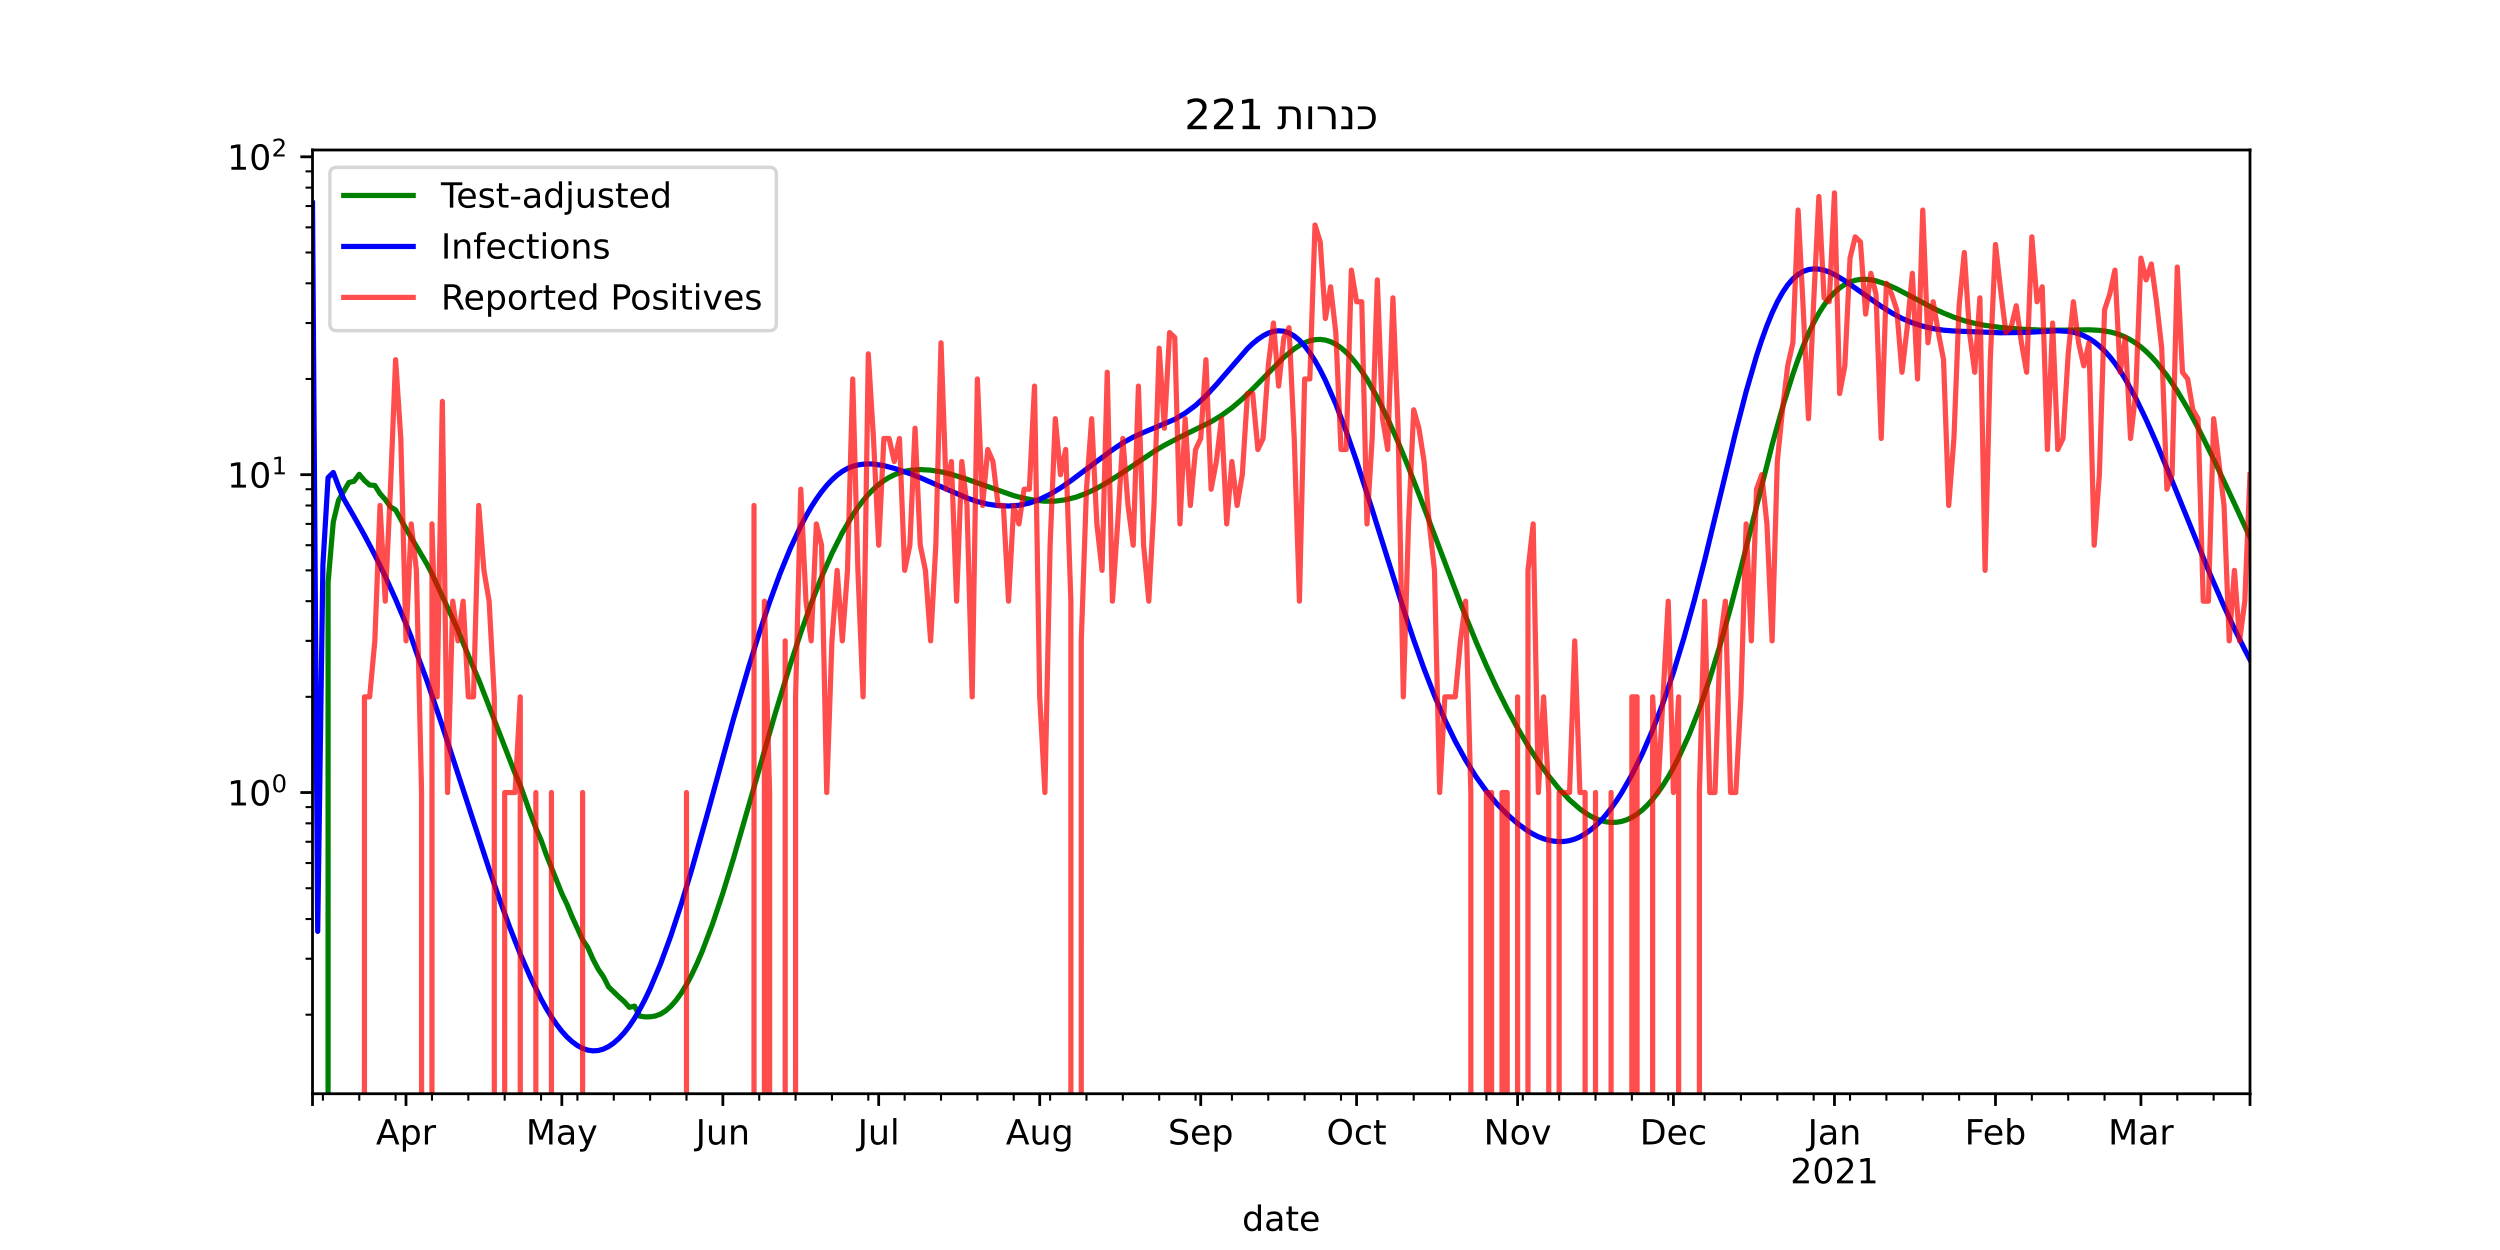 <?xml version="1.0" encoding="utf-8" standalone="no"?>
<!DOCTYPE svg PUBLIC "-//W3C//DTD SVG 1.1//EN"
  "http://www.w3.org/Graphics/SVG/1.1/DTD/svg11.dtd">
<!-- Created with matplotlib (https://matplotlib.org/) -->
<svg height="360pt" version="1.1" viewBox="0 0 720 360" width="720pt" xmlns="http://www.w3.org/2000/svg" xmlns:xlink="http://www.w3.org/1999/xlink">
 <defs>
  <style type="text/css">*{stroke-linecap:butt;stroke-linejoin:round;}</style>
 </defs>
 <g id="figure_1">
  <g id="patch_1">
   <path d="M 0 360 
L 720 360 
L 720 0 
L 0 0 
z
" style="fill:#ffffff;"/>
  </g>
  <g id="axes_1">
   <g id="patch_2">
    <path d="M 90 315 
L 648 315 
L 648 43.2 
L 90 43.2 
z
" style="fill:#ffffff;"/>
   </g>
   <g id="matplotlib.axis_1">
    <g id="xtick_1">
     <g id="line2d_1">
      <defs>
       <path d="M 0 0 
L 0 3.5 
" id="m39c3f51ac2" style="stroke:#000000;stroke-width:0.8;"/>
      </defs>
      <g>
       <use style="stroke:#000000;stroke-width:0.8;" x="90" xlink:href="#m39c3f51ac2" y="315"/>
      </g>
     </g>
    </g>
    <g id="xtick_2">
     <g id="line2d_2">
      <g>
       <use style="stroke:#000000;stroke-width:0.8;" x="116.928" xlink:href="#m39c3f51ac2" y="315"/>
      </g>
     </g>
     <g id="text_1">
      <!-- Apr -->
      <g transform="translate(108.278 329.598)scale(0.1 -0.1)">
       <defs>
        <path d="M 34.188 63.188 
L 20.797 26.906 
L 47.609 26.906 
z
M 28.609 72.906 
L 39.797 72.906 
L 67.578 0 
L 57.328 0 
L 50.688 18.703 
L 17.828 18.703 
L 11.188 0 
L 0.781 0 
z
" id="DejaVuSans-65"/>
        <path d="M 18.109 8.203 
L 18.109 -20.797 
L 9.078 -20.797 
L 9.078 54.688 
L 18.109 54.688 
L 18.109 46.391 
Q 20.953 51.266 25.266 53.625 
Q 29.594 56 35.594 56 
Q 45.562 56 51.781 48.094 
Q 58.016 40.188 58.016 27.297 
Q 58.016 14.406 51.781 6.484 
Q 45.562 -1.422 35.594 -1.422 
Q 29.594 -1.422 25.266 0.953 
Q 20.953 3.328 18.109 8.203 
z
M 48.688 27.297 
Q 48.688 37.203 44.609 42.844 
Q 40.531 48.484 33.406 48.484 
Q 26.266 48.484 22.188 42.844 
Q 18.109 37.203 18.109 27.297 
Q 18.109 17.391 22.188 11.75 
Q 26.266 6.109 33.406 6.109 
Q 40.531 6.109 44.609 11.75 
Q 48.688 17.391 48.688 27.297 
z
" id="DejaVuSans-112"/>
        <path d="M 41.109 46.297 
Q 39.594 47.172 37.812 47.578 
Q 36.031 48 33.891 48 
Q 26.266 48 22.188 43.047 
Q 18.109 38.094 18.109 28.812 
L 18.109 0 
L 9.078 0 
L 9.078 54.688 
L 18.109 54.688 
L 18.109 46.188 
Q 20.953 51.172 25.484 53.578 
Q 30.031 56 36.531 56 
Q 37.453 56 38.578 55.875 
Q 39.703 55.766 41.062 55.516 
z
" id="DejaVuSans-114"/>
       </defs>
       <use xlink:href="#DejaVuSans-65"/>
       <use x="68.408" xlink:href="#DejaVuSans-112"/>
       <use x="131.885" xlink:href="#DejaVuSans-114"/>
      </g>
     </g>
    </g>
    <g id="xtick_3">
     <g id="line2d_3">
      <g>
       <use style="stroke:#000000;stroke-width:0.8;" x="161.807" xlink:href="#m39c3f51ac2" y="315"/>
      </g>
     </g>
     <g id="text_2">
      <!-- May -->
      <g transform="translate(151.469 329.598)scale(0.1 -0.1)">
       <defs>
        <path d="M 9.812 72.906 
L 24.516 72.906 
L 43.109 23.297 
L 61.812 72.906 
L 76.516 72.906 
L 76.516 0 
L 66.891 0 
L 66.891 64.016 
L 48.094 14.016 
L 38.188 14.016 
L 19.391 64.016 
L 19.391 0 
L 9.812 0 
z
" id="DejaVuSans-77"/>
        <path d="M 34.281 27.484 
Q 23.391 27.484 19.188 25 
Q 14.984 22.516 14.984 16.5 
Q 14.984 11.719 18.141 8.906 
Q 21.297 6.109 26.703 6.109 
Q 34.188 6.109 38.703 11.406 
Q 43.219 16.703 43.219 25.484 
L 43.219 27.484 
z
M 52.203 31.203 
L 52.203 0 
L 43.219 0 
L 43.219 8.297 
Q 40.141 3.328 35.547 0.953 
Q 30.953 -1.422 24.312 -1.422 
Q 15.922 -1.422 10.953 3.297 
Q 6 8.016 6 15.922 
Q 6 25.141 12.172 29.828 
Q 18.359 34.516 30.609 34.516 
L 43.219 34.516 
L 43.219 35.406 
Q 43.219 41.609 39.141 45 
Q 35.062 48.391 27.688 48.391 
Q 23 48.391 18.547 47.266 
Q 14.109 46.141 10.016 43.891 
L 10.016 52.203 
Q 14.938 54.109 19.578 55.047 
Q 24.219 56 28.609 56 
Q 40.484 56 46.344 49.844 
Q 52.203 43.703 52.203 31.203 
z
" id="DejaVuSans-97"/>
        <path d="M 32.172 -5.078 
Q 28.375 -14.844 24.75 -17.812 
Q 21.141 -20.797 15.094 -20.797 
L 7.906 -20.797 
L 7.906 -13.281 
L 13.188 -13.281 
Q 16.891 -13.281 18.938 -11.516 
Q 21 -9.766 23.484 -3.219 
L 25.094 0.875 
L 2.984 54.688 
L 12.5 54.688 
L 29.594 11.922 
L 46.688 54.688 
L 56.203 54.688 
z
" id="DejaVuSans-121"/>
       </defs>
       <use xlink:href="#DejaVuSans-77"/>
       <use x="86.279" xlink:href="#DejaVuSans-97"/>
       <use x="147.559" xlink:href="#DejaVuSans-121"/>
      </g>
     </g>
    </g>
    <g id="xtick_4">
     <g id="line2d_4">
      <g>
       <use style="stroke:#000000;stroke-width:0.8;" x="208.182" xlink:href="#m39c3f51ac2" y="315"/>
      </g>
     </g>
     <g id="text_3">
      <!-- Jun -->
      <g transform="translate(200.37 329.598)scale(0.1 -0.1)">
       <defs>
        <path d="M 9.812 72.906 
L 19.672 72.906 
L 19.672 5.078 
Q 19.672 -8.109 14.672 -14.062 
Q 9.672 -20.016 -1.422 -20.016 
L -5.172 -20.016 
L -5.172 -11.719 
L -2.094 -11.719 
Q 4.438 -11.719 7.125 -8.047 
Q 9.812 -4.391 9.812 5.078 
z
" id="DejaVuSans-74"/>
        <path d="M 8.5 21.578 
L 8.5 54.688 
L 17.484 54.688 
L 17.484 21.922 
Q 17.484 14.156 20.5 10.266 
Q 23.531 6.391 29.594 6.391 
Q 36.859 6.391 41.078 11.031 
Q 45.312 15.672 45.312 23.688 
L 45.312 54.688 
L 54.297 54.688 
L 54.297 0 
L 45.312 0 
L 45.312 8.406 
Q 42.047 3.422 37.719 1 
Q 33.406 -1.422 27.688 -1.422 
Q 18.266 -1.422 13.375 4.438 
Q 8.5 10.297 8.5 21.578 
z
M 31.109 56 
z
" id="DejaVuSans-117"/>
        <path d="M 54.891 33.016 
L 54.891 0 
L 45.906 0 
L 45.906 32.719 
Q 45.906 40.484 42.875 44.328 
Q 39.844 48.188 33.797 48.188 
Q 26.516 48.188 22.312 43.547 
Q 18.109 38.922 18.109 30.906 
L 18.109 0 
L 9.078 0 
L 9.078 54.688 
L 18.109 54.688 
L 18.109 46.188 
Q 21.344 51.125 25.703 53.562 
Q 30.078 56 35.797 56 
Q 45.219 56 50.047 50.172 
Q 54.891 44.344 54.891 33.016 
z
" id="DejaVuSans-110"/>
       </defs>
       <use xlink:href="#DejaVuSans-74"/>
       <use x="29.492" xlink:href="#DejaVuSans-117"/>
       <use x="92.871" xlink:href="#DejaVuSans-110"/>
      </g>
     </g>
    </g>
    <g id="xtick_5">
     <g id="line2d_5">
      <g>
       <use style="stroke:#000000;stroke-width:0.8;" x="253.062" xlink:href="#m39c3f51ac2" y="315"/>
      </g>
     </g>
     <g id="text_4">
      <!-- Jul -->
      <g transform="translate(247.029 329.598)scale(0.1 -0.1)">
       <defs>
        <path d="M 9.422 75.984 
L 18.406 75.984 
L 18.406 0 
L 9.422 0 
z
" id="DejaVuSans-108"/>
       </defs>
       <use xlink:href="#DejaVuSans-74"/>
       <use x="29.492" xlink:href="#DejaVuSans-117"/>
       <use x="92.871" xlink:href="#DejaVuSans-108"/>
      </g>
     </g>
    </g>
    <g id="xtick_6">
     <g id="line2d_6">
      <g>
       <use style="stroke:#000000;stroke-width:0.8;" x="299.437" xlink:href="#m39c3f51ac2" y="315"/>
      </g>
     </g>
     <g id="text_5">
      <!-- Aug -->
      <g transform="translate(289.674 329.598)scale(0.1 -0.1)">
       <defs>
        <path d="M 45.406 27.984 
Q 45.406 37.75 41.375 43.109 
Q 37.359 48.484 30.078 48.484 
Q 22.859 48.484 18.828 43.109 
Q 14.797 37.75 14.797 27.984 
Q 14.797 18.266 18.828 12.891 
Q 22.859 7.516 30.078 7.516 
Q 37.359 7.516 41.375 12.891 
Q 45.406 18.266 45.406 27.984 
z
M 54.391 6.781 
Q 54.391 -7.172 48.188 -13.984 
Q 42 -20.797 29.203 -20.797 
Q 24.469 -20.797 20.266 -20.094 
Q 16.062 -19.391 12.109 -17.922 
L 12.109 -9.188 
Q 16.062 -11.328 19.922 -12.344 
Q 23.781 -13.375 27.781 -13.375 
Q 36.625 -13.375 41.016 -8.766 
Q 45.406 -4.156 45.406 5.172 
L 45.406 9.625 
Q 42.625 4.781 38.281 2.391 
Q 33.938 0 27.875 0 
Q 17.828 0 11.672 7.656 
Q 5.516 15.328 5.516 27.984 
Q 5.516 40.672 11.672 48.328 
Q 17.828 56 27.875 56 
Q 33.938 56 38.281 53.609 
Q 42.625 51.219 45.406 46.391 
L 45.406 54.688 
L 54.391 54.688 
z
" id="DejaVuSans-103"/>
       </defs>
       <use xlink:href="#DejaVuSans-65"/>
       <use x="68.408" xlink:href="#DejaVuSans-117"/>
       <use x="131.787" xlink:href="#DejaVuSans-103"/>
      </g>
     </g>
    </g>
    <g id="xtick_7">
     <g id="line2d_7">
      <g>
       <use style="stroke:#000000;stroke-width:0.8;" x="345.812" xlink:href="#m39c3f51ac2" y="315"/>
      </g>
     </g>
     <g id="text_6">
      <!-- Sep -->
      <g transform="translate(336.387 329.598)scale(0.1 -0.1)">
       <defs>
        <path d="M 53.516 70.516 
L 53.516 60.891 
Q 47.906 63.578 42.922 64.891 
Q 37.938 66.219 33.297 66.219 
Q 25.25 66.219 20.875 63.094 
Q 16.5 59.969 16.5 54.203 
Q 16.5 49.359 19.406 46.891 
Q 22.312 44.438 30.422 42.922 
L 36.375 41.703 
Q 47.406 39.594 52.656 34.297 
Q 57.906 29 57.906 20.125 
Q 57.906 9.516 50.797 4.047 
Q 43.703 -1.422 29.984 -1.422 
Q 24.812 -1.422 18.969 -0.25 
Q 13.141 0.922 6.891 3.219 
L 6.891 13.375 
Q 12.891 10.016 18.656 8.297 
Q 24.422 6.594 29.984 6.594 
Q 38.422 6.594 43.016 9.906 
Q 47.609 13.234 47.609 19.391 
Q 47.609 24.75 44.312 27.781 
Q 41.016 30.812 33.5 32.328 
L 27.484 33.5 
Q 16.453 35.688 11.516 40.375 
Q 6.594 45.062 6.594 53.422 
Q 6.594 63.094 13.406 68.656 
Q 20.219 74.219 32.172 74.219 
Q 37.312 74.219 42.625 73.281 
Q 47.953 72.359 53.516 70.516 
z
" id="DejaVuSans-83"/>
        <path d="M 56.203 29.594 
L 56.203 25.203 
L 14.891 25.203 
Q 15.484 15.922 20.484 11.062 
Q 25.484 6.203 34.422 6.203 
Q 39.594 6.203 44.453 7.469 
Q 49.312 8.734 54.109 11.281 
L 54.109 2.781 
Q 49.266 0.734 44.188 -0.344 
Q 39.109 -1.422 33.891 -1.422 
Q 20.797 -1.422 13.156 6.188 
Q 5.516 13.812 5.516 26.812 
Q 5.516 40.234 12.766 48.109 
Q 20.016 56 32.328 56 
Q 43.359 56 49.781 48.891 
Q 56.203 41.797 56.203 29.594 
z
M 47.219 32.234 
Q 47.125 39.594 43.094 43.984 
Q 39.062 48.391 32.422 48.391 
Q 24.906 48.391 20.391 44.141 
Q 15.875 39.891 15.188 32.172 
z
" id="DejaVuSans-101"/>
       </defs>
       <use xlink:href="#DejaVuSans-83"/>
       <use x="63.477" xlink:href="#DejaVuSans-101"/>
       <use x="125" xlink:href="#DejaVuSans-112"/>
      </g>
     </g>
    </g>
    <g id="xtick_8">
     <g id="line2d_8">
      <g>
       <use style="stroke:#000000;stroke-width:0.8;" x="390.692" xlink:href="#m39c3f51ac2" y="315"/>
      </g>
     </g>
     <g id="text_7">
      <!-- Oct -->
      <g transform="translate(382.046 329.598)scale(0.1 -0.1)">
       <defs>
        <path d="M 39.406 66.219 
Q 28.656 66.219 22.328 58.203 
Q 16.016 50.203 16.016 36.375 
Q 16.016 22.609 22.328 14.594 
Q 28.656 6.594 39.406 6.594 
Q 50.141 6.594 56.422 14.594 
Q 62.703 22.609 62.703 36.375 
Q 62.703 50.203 56.422 58.203 
Q 50.141 66.219 39.406 66.219 
z
M 39.406 74.219 
Q 54.734 74.219 63.906 63.938 
Q 73.094 53.656 73.094 36.375 
Q 73.094 19.141 63.906 8.859 
Q 54.734 -1.422 39.406 -1.422 
Q 24.031 -1.422 14.812 8.828 
Q 5.609 19.094 5.609 36.375 
Q 5.609 53.656 14.812 63.938 
Q 24.031 74.219 39.406 74.219 
z
" id="DejaVuSans-79"/>
        <path d="M 48.781 52.594 
L 48.781 44.188 
Q 44.969 46.297 41.141 47.344 
Q 37.312 48.391 33.406 48.391 
Q 24.656 48.391 19.812 42.844 
Q 14.984 37.312 14.984 27.297 
Q 14.984 17.281 19.812 11.734 
Q 24.656 6.203 33.406 6.203 
Q 37.312 6.203 41.141 7.25 
Q 44.969 8.297 48.781 10.406 
L 48.781 2.094 
Q 45.016 0.344 40.984 -0.531 
Q 36.969 -1.422 32.422 -1.422 
Q 20.062 -1.422 12.781 6.344 
Q 5.516 14.109 5.516 27.297 
Q 5.516 40.672 12.859 48.328 
Q 20.219 56 33.016 56 
Q 37.156 56 41.109 55.141 
Q 45.062 54.297 48.781 52.594 
z
" id="DejaVuSans-99"/>
        <path d="M 18.312 70.219 
L 18.312 54.688 
L 36.812 54.688 
L 36.812 47.703 
L 18.312 47.703 
L 18.312 18.016 
Q 18.312 11.328 20.141 9.422 
Q 21.969 7.516 27.594 7.516 
L 36.812 7.516 
L 36.812 0 
L 27.594 0 
Q 17.188 0 13.234 3.875 
Q 9.281 7.766 9.281 18.016 
L 9.281 47.703 
L 2.688 47.703 
L 2.688 54.688 
L 9.281 54.688 
L 9.281 70.219 
z
" id="DejaVuSans-116"/>
       </defs>
       <use xlink:href="#DejaVuSans-79"/>
       <use x="78.711" xlink:href="#DejaVuSans-99"/>
       <use x="133.691" xlink:href="#DejaVuSans-116"/>
      </g>
     </g>
    </g>
    <g id="xtick_9">
     <g id="line2d_9">
      <g>
       <use style="stroke:#000000;stroke-width:0.8;" x="437.067" xlink:href="#m39c3f51ac2" y="315"/>
      </g>
     </g>
     <g id="text_8">
      <!-- Nov -->
      <g transform="translate(427.308 329.598)scale(0.1 -0.1)">
       <defs>
        <path d="M 9.812 72.906 
L 23.094 72.906 
L 55.422 11.922 
L 55.422 72.906 
L 64.984 72.906 
L 64.984 0 
L 51.703 0 
L 19.391 60.984 
L 19.391 0 
L 9.812 0 
z
" id="DejaVuSans-78"/>
        <path d="M 30.609 48.391 
Q 23.391 48.391 19.188 42.75 
Q 14.984 37.109 14.984 27.297 
Q 14.984 17.484 19.156 11.844 
Q 23.344 6.203 30.609 6.203 
Q 37.797 6.203 41.984 11.859 
Q 46.188 17.531 46.188 27.297 
Q 46.188 37.016 41.984 42.703 
Q 37.797 48.391 30.609 48.391 
z
M 30.609 56 
Q 42.328 56 49.016 48.375 
Q 55.719 40.766 55.719 27.297 
Q 55.719 13.875 49.016 6.219 
Q 42.328 -1.422 30.609 -1.422 
Q 18.844 -1.422 12.172 6.219 
Q 5.516 13.875 5.516 27.297 
Q 5.516 40.766 12.172 48.375 
Q 18.844 56 30.609 56 
z
" id="DejaVuSans-111"/>
        <path d="M 2.984 54.688 
L 12.5 54.688 
L 29.594 8.797 
L 46.688 54.688 
L 56.203 54.688 
L 35.688 0 
L 23.484 0 
z
" id="DejaVuSans-118"/>
       </defs>
       <use xlink:href="#DejaVuSans-78"/>
       <use x="74.805" xlink:href="#DejaVuSans-111"/>
       <use x="135.986" xlink:href="#DejaVuSans-118"/>
      </g>
     </g>
    </g>
    <g id="xtick_10">
     <g id="line2d_10">
      <g>
       <use style="stroke:#000000;stroke-width:0.8;" x="481.946" xlink:href="#m39c3f51ac2" y="315"/>
      </g>
     </g>
     <g id="text_9">
      <!-- Dec -->
      <g transform="translate(472.271 329.598)scale(0.1 -0.1)">
       <defs>
        <path d="M 19.672 64.797 
L 19.672 8.109 
L 31.594 8.109 
Q 46.688 8.109 53.688 14.938 
Q 60.688 21.781 60.688 36.531 
Q 60.688 51.172 53.688 57.984 
Q 46.688 64.797 31.594 64.797 
z
M 9.812 72.906 
L 30.078 72.906 
Q 51.266 72.906 61.172 64.094 
Q 71.094 55.281 71.094 36.531 
Q 71.094 17.672 61.125 8.828 
Q 51.172 0 30.078 0 
L 9.812 0 
z
" id="DejaVuSans-68"/>
       </defs>
       <use xlink:href="#DejaVuSans-68"/>
       <use x="77.002" xlink:href="#DejaVuSans-101"/>
       <use x="138.525" xlink:href="#DejaVuSans-99"/>
      </g>
     </g>
    </g>
    <g id="xtick_11">
     <g id="line2d_11">
      <g>
       <use style="stroke:#000000;stroke-width:0.8;" x="528.322" xlink:href="#m39c3f51ac2" y="315"/>
      </g>
     </g>
     <g id="text_10">
      <!-- Jan -->
      <g transform="translate(520.614 329.598)scale(0.1 -0.1)">
       <use xlink:href="#DejaVuSans-74"/>
       <use x="29.492" xlink:href="#DejaVuSans-97"/>
       <use x="90.771" xlink:href="#DejaVuSans-110"/>
      </g>
      <!-- 2021 -->
      <g transform="translate(515.597 340.796)scale(0.1 -0.1)">
       <defs>
        <path d="M 19.188 8.297 
L 53.609 8.297 
L 53.609 0 
L 7.328 0 
L 7.328 8.297 
Q 12.938 14.109 22.625 23.891 
Q 32.328 33.688 34.812 36.531 
Q 39.547 41.844 41.422 45.531 
Q 43.312 49.219 43.312 52.781 
Q 43.312 58.594 39.234 62.25 
Q 35.156 65.922 28.609 65.922 
Q 23.969 65.922 18.812 64.312 
Q 13.672 62.703 7.812 59.422 
L 7.812 69.391 
Q 13.766 71.781 18.938 73 
Q 24.125 74.219 28.422 74.219 
Q 39.75 74.219 46.484 68.547 
Q 53.219 62.891 53.219 53.422 
Q 53.219 48.922 51.531 44.891 
Q 49.859 40.875 45.406 35.406 
Q 44.188 33.984 37.641 27.219 
Q 31.109 20.453 19.188 8.297 
z
" id="DejaVuSans-50"/>
        <path d="M 31.781 66.406 
Q 24.172 66.406 20.328 58.906 
Q 16.5 51.422 16.5 36.375 
Q 16.5 21.391 20.328 13.891 
Q 24.172 6.391 31.781 6.391 
Q 39.453 6.391 43.281 13.891 
Q 47.125 21.391 47.125 36.375 
Q 47.125 51.422 43.281 58.906 
Q 39.453 66.406 31.781 66.406 
z
M 31.781 74.219 
Q 44.047 74.219 50.516 64.516 
Q 56.984 54.828 56.984 36.375 
Q 56.984 17.969 50.516 8.266 
Q 44.047 -1.422 31.781 -1.422 
Q 19.531 -1.422 13.062 8.266 
Q 6.594 17.969 6.594 36.375 
Q 6.594 54.828 13.062 64.516 
Q 19.531 74.219 31.781 74.219 
z
" id="DejaVuSans-48"/>
        <path d="M 12.406 8.297 
L 28.516 8.297 
L 28.516 63.922 
L 10.984 60.406 
L 10.984 69.391 
L 28.422 72.906 
L 38.281 72.906 
L 38.281 8.297 
L 54.391 8.297 
L 54.391 0 
L 12.406 0 
z
" id="DejaVuSans-49"/>
       </defs>
       <use xlink:href="#DejaVuSans-50"/>
       <use x="63.623" xlink:href="#DejaVuSans-48"/>
       <use x="127.246" xlink:href="#DejaVuSans-50"/>
       <use x="190.869" xlink:href="#DejaVuSans-49"/>
      </g>
     </g>
    </g>
    <g id="xtick_12">
     <g id="line2d_12">
      <g>
       <use style="stroke:#000000;stroke-width:0.8;" x="574.697" xlink:href="#m39c3f51ac2" y="315"/>
      </g>
     </g>
     <g id="text_11">
      <!-- Feb -->
      <g transform="translate(565.845 329.598)scale(0.1 -0.1)">
       <defs>
        <path d="M 9.812 72.906 
L 51.703 72.906 
L 51.703 64.594 
L 19.672 64.594 
L 19.672 43.109 
L 48.578 43.109 
L 48.578 34.812 
L 19.672 34.812 
L 19.672 0 
L 9.812 0 
z
" id="DejaVuSans-70"/>
        <path d="M 48.688 27.297 
Q 48.688 37.203 44.609 42.844 
Q 40.531 48.484 33.406 48.484 
Q 26.266 48.484 22.188 42.844 
Q 18.109 37.203 18.109 27.297 
Q 18.109 17.391 22.188 11.75 
Q 26.266 6.109 33.406 6.109 
Q 40.531 6.109 44.609 11.75 
Q 48.688 17.391 48.688 27.297 
z
M 18.109 46.391 
Q 20.953 51.266 25.266 53.625 
Q 29.594 56 35.594 56 
Q 45.562 56 51.781 48.094 
Q 58.016 40.188 58.016 27.297 
Q 58.016 14.406 51.781 6.484 
Q 45.562 -1.422 35.594 -1.422 
Q 29.594 -1.422 25.266 0.953 
Q 20.953 3.328 18.109 8.203 
L 18.109 0 
L 9.078 0 
L 9.078 75.984 
L 18.109 75.984 
z
" id="DejaVuSans-98"/>
       </defs>
       <use xlink:href="#DejaVuSans-70"/>
       <use x="52.02" xlink:href="#DejaVuSans-101"/>
       <use x="113.543" xlink:href="#DejaVuSans-98"/>
      </g>
     </g>
    </g>
    <g id="xtick_13">
     <g id="line2d_13">
      <g>
       <use style="stroke:#000000;stroke-width:0.8;" x="616.584" xlink:href="#m39c3f51ac2" y="315"/>
      </g>
     </g>
     <g id="text_12">
      <!-- Mar -->
      <g transform="translate(607.151 329.598)scale(0.1 -0.1)">
       <use xlink:href="#DejaVuSans-77"/>
       <use x="86.279" xlink:href="#DejaVuSans-97"/>
       <use x="147.559" xlink:href="#DejaVuSans-114"/>
      </g>
     </g>
    </g>
    <g id="xtick_14">
     <g id="line2d_14">
      <g>
       <use style="stroke:#000000;stroke-width:0.8;" x="648" xlink:href="#m39c3f51ac2" y="315"/>
      </g>
     </g>
    </g>
    <g id="xtick_15">
     <g id="line2d_15">
      <defs>
       <path d="M 0 0 
L 0 2 
" id="m7cf4593775" style="stroke:#000000;stroke-width:0.6;"/>
      </defs>
      <g>
       <use style="stroke:#000000;stroke-width:0.6;" x="92.992" xlink:href="#m7cf4593775" y="315"/>
      </g>
     </g>
    </g>
    <g id="xtick_16">
     <g id="line2d_16">
      <g>
       <use style="stroke:#000000;stroke-width:0.6;" x="103.464" xlink:href="#m7cf4593775" y="315"/>
      </g>
     </g>
    </g>
    <g id="xtick_17">
     <g id="line2d_17">
      <g>
       <use style="stroke:#000000;stroke-width:0.6;" x="113.936" xlink:href="#m7cf4593775" y="315"/>
      </g>
     </g>
    </g>
    <g id="xtick_18">
     <g id="line2d_18">
      <g>
       <use style="stroke:#000000;stroke-width:0.6;" x="124.408" xlink:href="#m7cf4593775" y="315"/>
      </g>
     </g>
    </g>
    <g id="xtick_19">
     <g id="line2d_19">
      <g>
       <use style="stroke:#000000;stroke-width:0.6;" x="134.879" xlink:href="#m7cf4593775" y="315"/>
      </g>
     </g>
    </g>
    <g id="xtick_20">
     <g id="line2d_20">
      <g>
       <use style="stroke:#000000;stroke-width:0.6;" x="145.351" xlink:href="#m7cf4593775" y="315"/>
      </g>
     </g>
    </g>
    <g id="xtick_21">
     <g id="line2d_21">
      <g>
       <use style="stroke:#000000;stroke-width:0.6;" x="155.823" xlink:href="#m7cf4593775" y="315"/>
      </g>
     </g>
    </g>
    <g id="xtick_22">
     <g id="line2d_22">
      <g>
       <use style="stroke:#000000;stroke-width:0.6;" x="166.295" xlink:href="#m7cf4593775" y="315"/>
      </g>
     </g>
    </g>
    <g id="xtick_23">
     <g id="line2d_23">
      <g>
       <use style="stroke:#000000;stroke-width:0.6;" x="176.767" xlink:href="#m7cf4593775" y="315"/>
      </g>
     </g>
    </g>
    <g id="xtick_24">
     <g id="line2d_24">
      <g>
       <use style="stroke:#000000;stroke-width:0.6;" x="187.239" xlink:href="#m7cf4593775" y="315"/>
      </g>
     </g>
    </g>
    <g id="xtick_25">
     <g id="line2d_25">
      <g>
       <use style="stroke:#000000;stroke-width:0.6;" x="197.71" xlink:href="#m7cf4593775" y="315"/>
      </g>
     </g>
    </g>
    <g id="xtick_26">
     <g id="line2d_26">
      <g>
       <use style="stroke:#000000;stroke-width:0.6;" x="218.654" xlink:href="#m7cf4593775" y="315"/>
      </g>
     </g>
    </g>
    <g id="xtick_27">
     <g id="line2d_27">
      <g>
       <use style="stroke:#000000;stroke-width:0.6;" x="229.126" xlink:href="#m7cf4593775" y="315"/>
      </g>
     </g>
    </g>
    <g id="xtick_28">
     <g id="line2d_28">
      <g>
       <use style="stroke:#000000;stroke-width:0.6;" x="239.598" xlink:href="#m7cf4593775" y="315"/>
      </g>
     </g>
    </g>
    <g id="xtick_29">
     <g id="line2d_29">
      <g>
       <use style="stroke:#000000;stroke-width:0.6;" x="250.07" xlink:href="#m7cf4593775" y="315"/>
      </g>
     </g>
    </g>
    <g id="xtick_30">
     <g id="line2d_30">
      <g>
       <use style="stroke:#000000;stroke-width:0.6;" x="260.542" xlink:href="#m7cf4593775" y="315"/>
      </g>
     </g>
    </g>
    <g id="xtick_31">
     <g id="line2d_31">
      <g>
       <use style="stroke:#000000;stroke-width:0.6;" x="271.013" xlink:href="#m7cf4593775" y="315"/>
      </g>
     </g>
    </g>
    <g id="xtick_32">
     <g id="line2d_32">
      <g>
       <use style="stroke:#000000;stroke-width:0.6;" x="281.485" xlink:href="#m7cf4593775" y="315"/>
      </g>
     </g>
    </g>
    <g id="xtick_33">
     <g id="line2d_33">
      <g>
       <use style="stroke:#000000;stroke-width:0.6;" x="291.957" xlink:href="#m7cf4593775" y="315"/>
      </g>
     </g>
    </g>
    <g id="xtick_34">
     <g id="line2d_34">
      <g>
       <use style="stroke:#000000;stroke-width:0.6;" x="302.429" xlink:href="#m7cf4593775" y="315"/>
      </g>
     </g>
    </g>
    <g id="xtick_35">
     <g id="line2d_35">
      <g>
       <use style="stroke:#000000;stroke-width:0.6;" x="312.901" xlink:href="#m7cf4593775" y="315"/>
      </g>
     </g>
    </g>
    <g id="xtick_36">
     <g id="line2d_36">
      <g>
       <use style="stroke:#000000;stroke-width:0.6;" x="323.373" xlink:href="#m7cf4593775" y="315"/>
      </g>
     </g>
    </g>
    <g id="xtick_37">
     <g id="line2d_37">
      <g>
       <use style="stroke:#000000;stroke-width:0.6;" x="333.845" xlink:href="#m7cf4593775" y="315"/>
      </g>
     </g>
    </g>
    <g id="xtick_38">
     <g id="line2d_38">
      <g>
       <use style="stroke:#000000;stroke-width:0.6;" x="344.316" xlink:href="#m7cf4593775" y="315"/>
      </g>
     </g>
    </g>
    <g id="xtick_39">
     <g id="line2d_39">
      <g>
       <use style="stroke:#000000;stroke-width:0.6;" x="354.788" xlink:href="#m7cf4593775" y="315"/>
      </g>
     </g>
    </g>
    <g id="xtick_40">
     <g id="line2d_40">
      <g>
       <use style="stroke:#000000;stroke-width:0.6;" x="365.26" xlink:href="#m7cf4593775" y="315"/>
      </g>
     </g>
    </g>
    <g id="xtick_41">
     <g id="line2d_41">
      <g>
       <use style="stroke:#000000;stroke-width:0.6;" x="375.732" xlink:href="#m7cf4593775" y="315"/>
      </g>
     </g>
    </g>
    <g id="xtick_42">
     <g id="line2d_42">
      <g>
       <use style="stroke:#000000;stroke-width:0.6;" x="386.204" xlink:href="#m7cf4593775" y="315"/>
      </g>
     </g>
    </g>
    <g id="xtick_43">
     <g id="line2d_43">
      <g>
       <use style="stroke:#000000;stroke-width:0.6;" x="396.676" xlink:href="#m7cf4593775" y="315"/>
      </g>
     </g>
    </g>
    <g id="xtick_44">
     <g id="line2d_44">
      <g>
       <use style="stroke:#000000;stroke-width:0.6;" x="407.147" xlink:href="#m7cf4593775" y="315"/>
      </g>
     </g>
    </g>
    <g id="xtick_45">
     <g id="line2d_45">
      <g>
       <use style="stroke:#000000;stroke-width:0.6;" x="417.619" xlink:href="#m7cf4593775" y="315"/>
      </g>
     </g>
    </g>
    <g id="xtick_46">
     <g id="line2d_46">
      <g>
       <use style="stroke:#000000;stroke-width:0.6;" x="428.091" xlink:href="#m7cf4593775" y="315"/>
      </g>
     </g>
    </g>
    <g id="xtick_47">
     <g id="line2d_47">
      <g>
       <use style="stroke:#000000;stroke-width:0.6;" x="438.563" xlink:href="#m7cf4593775" y="315"/>
      </g>
     </g>
    </g>
    <g id="xtick_48">
     <g id="line2d_48">
      <g>
       <use style="stroke:#000000;stroke-width:0.6;" x="449.035" xlink:href="#m7cf4593775" y="315"/>
      </g>
     </g>
    </g>
    <g id="xtick_49">
     <g id="line2d_49">
      <g>
       <use style="stroke:#000000;stroke-width:0.6;" x="459.507" xlink:href="#m7cf4593775" y="315"/>
      </g>
     </g>
    </g>
    <g id="xtick_50">
     <g id="line2d_50">
      <g>
       <use style="stroke:#000000;stroke-width:0.6;" x="469.979" xlink:href="#m7cf4593775" y="315"/>
      </g>
     </g>
    </g>
    <g id="xtick_51">
     <g id="line2d_51">
      <g>
       <use style="stroke:#000000;stroke-width:0.6;" x="480.45" xlink:href="#m7cf4593775" y="315"/>
      </g>
     </g>
    </g>
    <g id="xtick_52">
     <g id="line2d_52">
      <g>
       <use style="stroke:#000000;stroke-width:0.6;" x="490.922" xlink:href="#m7cf4593775" y="315"/>
      </g>
     </g>
    </g>
    <g id="xtick_53">
     <g id="line2d_53">
      <g>
       <use style="stroke:#000000;stroke-width:0.6;" x="501.394" xlink:href="#m7cf4593775" y="315"/>
      </g>
     </g>
    </g>
    <g id="xtick_54">
     <g id="line2d_54">
      <g>
       <use style="stroke:#000000;stroke-width:0.6;" x="511.866" xlink:href="#m7cf4593775" y="315"/>
      </g>
     </g>
    </g>
    <g id="xtick_55">
     <g id="line2d_55">
      <g>
       <use style="stroke:#000000;stroke-width:0.6;" x="522.338" xlink:href="#m7cf4593775" y="315"/>
      </g>
     </g>
    </g>
    <g id="xtick_56">
     <g id="line2d_56">
      <g>
       <use style="stroke:#000000;stroke-width:0.6;" x="532.81" xlink:href="#m7cf4593775" y="315"/>
      </g>
     </g>
    </g>
    <g id="xtick_57">
     <g id="line2d_57">
      <g>
       <use style="stroke:#000000;stroke-width:0.6;" x="543.282" xlink:href="#m7cf4593775" y="315"/>
      </g>
     </g>
    </g>
    <g id="xtick_58">
     <g id="line2d_58">
      <g>
       <use style="stroke:#000000;stroke-width:0.6;" x="553.753" xlink:href="#m7cf4593775" y="315"/>
      </g>
     </g>
    </g>
    <g id="xtick_59">
     <g id="line2d_59">
      <g>
       <use style="stroke:#000000;stroke-width:0.6;" x="564.225" xlink:href="#m7cf4593775" y="315"/>
      </g>
     </g>
    </g>
    <g id="xtick_60">
     <g id="line2d_60">
      <g>
       <use style="stroke:#000000;stroke-width:0.6;" x="585.169" xlink:href="#m7cf4593775" y="315"/>
      </g>
     </g>
    </g>
    <g id="xtick_61">
     <g id="line2d_61">
      <g>
       <use style="stroke:#000000;stroke-width:0.6;" x="595.641" xlink:href="#m7cf4593775" y="315"/>
      </g>
     </g>
    </g>
    <g id="xtick_62">
     <g id="line2d_62">
      <g>
       <use style="stroke:#000000;stroke-width:0.6;" x="606.113" xlink:href="#m7cf4593775" y="315"/>
      </g>
     </g>
    </g>
    <g id="xtick_63">
     <g id="line2d_63">
      <g>
       <use style="stroke:#000000;stroke-width:0.6;" x="627.056" xlink:href="#m7cf4593775" y="315"/>
      </g>
     </g>
    </g>
    <g id="xtick_64">
     <g id="line2d_64">
      <g>
       <use style="stroke:#000000;stroke-width:0.6;" x="637.528" xlink:href="#m7cf4593775" y="315"/>
      </g>
     </g>
    </g>
    <g id="text_13">
     <!-- date -->
     <g transform="translate(357.725 354.474)scale(0.1 -0.1)">
      <defs>
       <path d="M 45.406 46.391 
L 45.406 75.984 
L 54.391 75.984 
L 54.391 0 
L 45.406 0 
L 45.406 8.203 
Q 42.578 3.328 38.25 0.953 
Q 33.938 -1.422 27.875 -1.422 
Q 17.969 -1.422 11.734 6.484 
Q 5.516 14.406 5.516 27.297 
Q 5.516 40.188 11.734 48.094 
Q 17.969 56 27.875 56 
Q 33.938 56 38.25 53.625 
Q 42.578 51.266 45.406 46.391 
z
M 14.797 27.297 
Q 14.797 17.391 18.875 11.75 
Q 22.953 6.109 30.078 6.109 
Q 37.203 6.109 41.297 11.75 
Q 45.406 17.391 45.406 27.297 
Q 45.406 37.203 41.297 42.844 
Q 37.203 48.484 30.078 48.484 
Q 22.953 48.484 18.875 42.844 
Q 14.797 37.203 14.797 27.297 
z
" id="DejaVuSans-100"/>
      </defs>
      <use xlink:href="#DejaVuSans-100"/>
      <use x="63.477" xlink:href="#DejaVuSans-97"/>
      <use x="124.756" xlink:href="#DejaVuSans-116"/>
      <use x="163.965" xlink:href="#DejaVuSans-101"/>
     </g>
    </g>
   </g>
   <g id="matplotlib.axis_2">
    <g id="ytick_1">
     <g id="line2d_65">
      <defs>
       <path d="M 0 0 
L -3.5 0 
" id="mcb0fcbeef0" style="stroke:#000000;stroke-width:0.8;"/>
      </defs>
      <g>
       <use style="stroke:#000000;stroke-width:0.8;" x="90" xlink:href="#mcb0fcbeef0" y="228.249"/>
      </g>
     </g>
     <g id="text_14">
      <!-- $\mathdefault{10^{0}}$ -->
      <g transform="translate(65.4 232.049)scale(0.1 -0.1)">
       <use transform="translate(0 0.766)" xlink:href="#DejaVuSans-49"/>
       <use transform="translate(63.623 0.766)" xlink:href="#DejaVuSans-48"/>
       <use transform="translate(128.203 39.047)scale(0.7)" xlink:href="#DejaVuSans-48"/>
      </g>
     </g>
    </g>
    <g id="ytick_2">
     <g id="line2d_66">
      <g>
       <use style="stroke:#000000;stroke-width:0.8;" x="90" xlink:href="#mcb0fcbeef0" y="136.706"/>
      </g>
     </g>
     <g id="text_15">
      <!-- $\mathdefault{10^{1}}$ -->
      <g transform="translate(65.4 140.506)scale(0.1 -0.1)">
       <use transform="translate(0 0.684)" xlink:href="#DejaVuSans-49"/>
       <use transform="translate(63.623 0.684)" xlink:href="#DejaVuSans-48"/>
       <use transform="translate(128.203 38.966)scale(0.7)" xlink:href="#DejaVuSans-49"/>
      </g>
     </g>
    </g>
    <g id="ytick_3">
     <g id="line2d_67">
      <g>
       <use style="stroke:#000000;stroke-width:0.8;" x="90" xlink:href="#mcb0fcbeef0" y="45.164"/>
      </g>
     </g>
     <g id="text_16">
      <!-- $\mathdefault{10^{2}}$ -->
      <g transform="translate(65.4 48.963)scale(0.1 -0.1)">
       <use transform="translate(0 0.766)" xlink:href="#DejaVuSans-49"/>
       <use transform="translate(63.623 0.766)" xlink:href="#DejaVuSans-48"/>
       <use transform="translate(128.203 39.047)scale(0.7)" xlink:href="#DejaVuSans-50"/>
      </g>
     </g>
    </g>
    <g id="ytick_4">
     <g id="line2d_68">
      <defs>
       <path d="M 0 0 
L -2 0 
" id="m1901713957" style="stroke:#000000;stroke-width:0.6;"/>
      </defs>
      <g>
       <use style="stroke:#000000;stroke-width:0.6;" x="90" xlink:href="#m1901713957" y="292.235"/>
      </g>
     </g>
    </g>
    <g id="ytick_5">
     <g id="line2d_69">
      <g>
       <use style="stroke:#000000;stroke-width:0.6;" x="90" xlink:href="#m1901713957" y="276.115"/>
      </g>
     </g>
    </g>
    <g id="ytick_6">
     <g id="line2d_70">
      <g>
       <use style="stroke:#000000;stroke-width:0.6;" x="90" xlink:href="#m1901713957" y="264.678"/>
      </g>
     </g>
    </g>
    <g id="ytick_7">
     <g id="line2d_71">
      <g>
       <use style="stroke:#000000;stroke-width:0.6;" x="90" xlink:href="#m1901713957" y="255.806"/>
      </g>
     </g>
    </g>
    <g id="ytick_8">
     <g id="line2d_72">
      <g>
       <use style="stroke:#000000;stroke-width:0.6;" x="90" xlink:href="#m1901713957" y="248.558"/>
      </g>
     </g>
    </g>
    <g id="ytick_9">
     <g id="line2d_73">
      <g>
       <use style="stroke:#000000;stroke-width:0.6;" x="90" xlink:href="#m1901713957" y="242.429"/>
      </g>
     </g>
    </g>
    <g id="ytick_10">
     <g id="line2d_74">
      <g>
       <use style="stroke:#000000;stroke-width:0.6;" x="90" xlink:href="#m1901713957" y="237.121"/>
      </g>
     </g>
    </g>
    <g id="ytick_11">
     <g id="line2d_75">
      <g>
       <use style="stroke:#000000;stroke-width:0.6;" x="90" xlink:href="#m1901713957" y="232.438"/>
      </g>
     </g>
    </g>
    <g id="ytick_12">
     <g id="line2d_76">
      <g>
       <use style="stroke:#000000;stroke-width:0.6;" x="90" xlink:href="#m1901713957" y="200.692"/>
      </g>
     </g>
    </g>
    <g id="ytick_13">
     <g id="line2d_77">
      <g>
       <use style="stroke:#000000;stroke-width:0.6;" x="90" xlink:href="#m1901713957" y="184.572"/>
      </g>
     </g>
    </g>
    <g id="ytick_14">
     <g id="line2d_78">
      <g>
       <use style="stroke:#000000;stroke-width:0.6;" x="90" xlink:href="#m1901713957" y="173.135"/>
      </g>
     </g>
    </g>
    <g id="ytick_15">
     <g id="line2d_79">
      <g>
       <use style="stroke:#000000;stroke-width:0.6;" x="90" xlink:href="#m1901713957" y="164.264"/>
      </g>
     </g>
    </g>
    <g id="ytick_16">
     <g id="line2d_80">
      <g>
       <use style="stroke:#000000;stroke-width:0.6;" x="90" xlink:href="#m1901713957" y="157.015"/>
      </g>
     </g>
    </g>
    <g id="ytick_17">
     <g id="line2d_81">
      <g>
       <use style="stroke:#000000;stroke-width:0.6;" x="90" xlink:href="#m1901713957" y="150.887"/>
      </g>
     </g>
    </g>
    <g id="ytick_18">
     <g id="line2d_82">
      <g>
       <use style="stroke:#000000;stroke-width:0.6;" x="90" xlink:href="#m1901713957" y="145.578"/>
      </g>
     </g>
    </g>
    <g id="ytick_19">
     <g id="line2d_83">
      <g>
       <use style="stroke:#000000;stroke-width:0.6;" x="90" xlink:href="#m1901713957" y="140.895"/>
      </g>
     </g>
    </g>
    <g id="ytick_20">
     <g id="line2d_84">
      <g>
       <use style="stroke:#000000;stroke-width:0.6;" x="90" xlink:href="#m1901713957" y="109.149"/>
      </g>
     </g>
    </g>
    <g id="ytick_21">
     <g id="line2d_85">
      <g>
       <use style="stroke:#000000;stroke-width:0.6;" x="90" xlink:href="#m1901713957" y="93.029"/>
      </g>
     </g>
    </g>
    <g id="ytick_22">
     <g id="line2d_86">
      <g>
       <use style="stroke:#000000;stroke-width:0.6;" x="90" xlink:href="#m1901713957" y="81.592"/>
      </g>
     </g>
    </g>
    <g id="ytick_23">
     <g id="line2d_87">
      <g>
       <use style="stroke:#000000;stroke-width:0.6;" x="90" xlink:href="#m1901713957" y="72.721"/>
      </g>
     </g>
    </g>
    <g id="ytick_24">
     <g id="line2d_88">
      <g>
       <use style="stroke:#000000;stroke-width:0.6;" x="90" xlink:href="#m1901713957" y="65.472"/>
      </g>
     </g>
    </g>
    <g id="ytick_25">
     <g id="line2d_89">
      <g>
       <use style="stroke:#000000;stroke-width:0.6;" x="90" xlink:href="#m1901713957" y="59.344"/>
      </g>
     </g>
    </g>
    <g id="ytick_26">
     <g id="line2d_90">
      <g>
       <use style="stroke:#000000;stroke-width:0.6;" x="90" xlink:href="#m1901713957" y="54.035"/>
      </g>
     </g>
    </g>
    <g id="ytick_27">
     <g id="line2d_91">
      <g>
       <use style="stroke:#000000;stroke-width:0.6;" x="90" xlink:href="#m1901713957" y="49.352"/>
      </g>
     </g>
    </g>
   </g>
   <g id="line2d_92">
    <path clip-path="url(#paa16fb5247)" d="M 94.485 361 
L 94.488 167.733 
L 95.984 150.328 
L 97.48 144.129 
L 100.472 138.965 
L 101.968 138.602 
L 103.464 136.601 
L 104.96 138.386 
L 106.456 139.684 
L 107.952 139.815 
L 109.448 142.184 
L 110.944 143.854 
L 112.44 145.959 
L 113.936 146.874 
L 116.928 152.266 
L 122.912 162.397 
L 124.408 165.265 
L 130.391 178.213 
L 131.887 181.42 
L 133.383 185.207 
L 136.375 192.318 
L 137.871 195.772 
L 148.343 222.763 
L 149.839 226.118 
L 152.831 234.571 
L 154.327 238.509 
L 155.823 241.934 
L 157.319 246.13 
L 161.807 257.35 
L 163.303 260.473 
L 164.799 264.119 
L 167.791 270.674 
L 169.287 272.874 
L 170.783 276.275 
L 172.279 279.107 
L 173.775 281.29 
L 175.271 284.222 
L 178.263 287.114 
L 179.759 288.441 
L 181.255 290.107 
L 182.751 289.762 
L 184.247 292.648 
L 185.743 292.862 
L 187.239 292.833 
L 188.735 292.608 
L 190.231 292.055 
L 191.727 291.117 
L 193.223 289.792 
L 194.718 288.085 
L 196.214 286.001 
L 197.71 283.545 
L 199.206 280.728 
L 200.702 277.564 
L 202.198 274.071 
L 205.19 266.173 
L 208.182 257.226 
L 211.174 247.462 
L 215.662 231.91 
L 223.142 205.892 
L 227.63 191.274 
L 230.622 182.216 
L 233.614 173.828 
L 236.606 166.192 
L 239.598 159.371 
L 242.59 153.409 
L 245.582 148.33 
L 247.078 146.126 
L 248.574 144.147 
L 250.07 142.393 
L 251.566 140.86 
L 253.062 139.541 
L 254.558 138.426 
L 256.054 137.501 
L 257.55 136.754 
L 259.046 136.174 
L 260.542 135.746 
L 262.038 135.457 
L 265.029 135.237 
L 268.021 135.406 
L 271.013 135.88 
L 274.005 136.604 
L 278.493 138.017 
L 291.957 142.747 
L 294.949 143.514 
L 297.941 144.063 
L 300.933 144.348 
L 303.925 144.318 
L 306.917 143.933 
L 309.909 143.18 
L 312.901 142.068 
L 315.893 140.631 
L 318.885 138.935 
L 323.373 136.053 
L 332.349 130.022 
L 335.34 128.24 
L 339.828 125.884 
L 348.804 121.452 
L 351.796 119.634 
L 354.788 117.468 
L 357.78 114.918 
L 360.772 112.027 
L 369.748 102.898 
L 372.74 100.462 
L 374.236 99.487 
L 375.732 98.707 
L 377.228 98.145 
L 378.724 97.821 
L 380.22 97.75 
L 381.716 97.943 
L 383.212 98.408 
L 384.708 99.149 
L 386.204 100.166 
L 387.7 101.457 
L 389.196 103.016 
L 390.692 104.835 
L 392.188 106.904 
L 393.684 109.215 
L 396.676 114.503 
L 399.668 120.586 
L 402.66 127.335 
L 405.651 134.609 
L 410.139 146.185 
L 420.611 173.79 
L 425.099 184.84 
L 428.091 191.724 
L 431.083 198.171 
L 434.075 204.164 
L 437.067 209.695 
L 440.059 214.764 
L 443.051 219.378 
L 446.043 223.532 
L 449.035 227.21 
L 452.027 230.376 
L 455.019 232.986 
L 456.515 234.067 
L 458.011 234.986 
L 459.507 235.735 
L 461.003 236.302 
L 462.499 236.678 
L 463.995 236.855 
L 465.491 236.826 
L 466.987 236.58 
L 468.483 236.108 
L 469.979 235.404 
L 471.475 234.463 
L 472.971 233.283 
L 474.466 231.86 
L 475.962 230.195 
L 477.458 228.286 
L 478.954 226.134 
L 480.45 223.738 
L 481.946 221.098 
L 483.442 218.213 
L 486.434 211.684 
L 489.426 204.097 
L 492.418 195.427 
L 495.41 185.714 
L 498.402 175.042 
L 501.394 163.596 
L 510.37 128.119 
L 513.362 117.354 
L 516.354 107.758 
L 517.85 103.48 
L 519.346 99.577 
L 520.842 96.062 
L 522.338 92.941 
L 523.834 90.211 
L 525.33 87.862 
L 526.826 85.879 
L 528.322 84.241 
L 529.818 82.929 
L 531.314 81.919 
L 532.81 81.189 
L 534.306 80.715 
L 535.802 80.472 
L 537.298 80.435 
L 538.794 80.579 
L 540.29 80.879 
L 543.282 81.855 
L 546.273 83.194 
L 550.761 85.56 
L 556.745 88.754 
L 559.737 90.16 
L 562.729 91.37 
L 565.721 92.361 
L 568.713 93.132 
L 571.705 93.708 
L 576.193 94.308 
L 582.177 94.812 
L 588.161 95.07 
L 594.145 95.085 
L 601.625 94.978 
L 604.617 95.13 
L 607.609 95.578 
L 609.105 95.954 
L 610.601 96.453 
L 612.097 97.087 
L 613.592 97.87 
L 615.088 98.815 
L 616.584 99.928 
L 618.08 101.217 
L 619.576 102.684 
L 621.072 104.329 
L 624.064 108.141 
L 627.056 112.608 
L 630.048 117.662 
L 633.04 123.211 
L 637.528 132.239 
L 643.512 145.033 
L 648 154.774 
L 648 154.774 
" style="fill:none;stroke:#008000;stroke-linecap:square;stroke-width:1.5;"/>
   </g>
   <g id="line2d_93">
    <path clip-path="url(#paa16fb5247)" d="M 90 58.45 
L 91.496 268.234 
L 92.992 162.826 
L 94.488 137.545 
L 95.984 136.073 
L 97.48 140.071 
L 98.976 143.628 
L 101.968 148.81 
L 104.96 154.145 
L 107.952 159.852 
L 110.944 165.976 
L 113.936 172.6 
L 116.928 179.71 
L 118.424 183.463 
L 119.92 187.875 
L 122.912 195.913 
L 127.399 209.097 
L 133.383 227.419 
L 140.863 250.327 
L 143.855 258.999 
L 146.847 267.178 
L 149.839 274.787 
L 152.831 281.657 
L 155.823 287.743 
L 157.319 290.436 
L 158.815 292.876 
L 160.311 295.066 
L 161.807 297.002 
L 163.303 298.658 
L 164.799 300.024 
L 166.295 301.116 
L 167.791 301.928 
L 169.287 302.438 
L 170.783 302.645 
L 172.279 302.548 
L 173.775 302.136 
L 175.271 301.409 
L 176.767 300.376 
L 178.263 299.05 
L 179.759 297.43 
L 181.255 295.506 
L 182.751 293.266 
L 184.247 290.715 
L 185.743 287.87 
L 187.239 284.729 
L 190.231 277.611 
L 193.223 269.449 
L 196.214 260.359 
L 199.206 250.474 
L 203.694 234.546 
L 211.174 207.296 
L 215.662 191.941 
L 218.654 182.354 
L 221.646 173.405 
L 224.638 165.229 
L 227.63 157.902 
L 230.622 151.505 
L 232.118 148.664 
L 233.614 146.067 
L 235.11 143.726 
L 236.606 141.637 
L 238.102 139.789 
L 239.598 138.189 
L 241.094 136.843 
L 242.59 135.752 
L 244.086 134.911 
L 245.582 134.302 
L 247.078 133.908 
L 248.574 133.691 
L 250.07 133.605 
L 251.566 133.651 
L 254.558 134.111 
L 257.55 134.894 
L 262.038 136.396 
L 265.029 137.568 
L 278.493 143.425 
L 281.485 144.439 
L 284.477 145.194 
L 287.469 145.621 
L 290.461 145.732 
L 293.453 145.525 
L 296.445 144.898 
L 299.437 143.805 
L 302.429 142.333 
L 305.421 140.532 
L 308.413 138.458 
L 315.893 132.863 
L 320.381 129.55 
L 323.373 127.54 
L 326.365 125.888 
L 329.357 124.528 
L 338.332 120.756 
L 341.324 118.987 
L 344.316 116.763 
L 347.308 114.007 
L 350.3 110.765 
L 359.276 100.379 
L 360.772 98.953 
L 362.268 97.727 
L 363.764 96.716 
L 365.26 95.942 
L 366.756 95.449 
L 368.252 95.258 
L 369.748 95.397 
L 371.244 95.893 
L 372.74 96.758 
L 374.236 98 
L 375.732 99.612 
L 377.228 101.582 
L 378.724 103.903 
L 380.22 106.568 
L 381.716 109.553 
L 384.708 116.368 
L 387.7 124.199 
L 390.692 132.825 
L 395.18 146.75 
L 404.155 175.285 
L 407.147 184.287 
L 410.139 192.67 
L 413.131 200.341 
L 416.123 207.297 
L 419.115 213.487 
L 422.107 218.922 
L 425.099 223.704 
L 428.091 227.872 
L 431.083 231.467 
L 434.075 234.547 
L 437.067 237.187 
L 440.059 239.352 
L 441.555 240.236 
L 443.051 240.978 
L 444.547 241.565 
L 446.043 241.991 
L 447.539 242.263 
L 449.035 242.38 
L 450.531 242.332 
L 452.027 242.098 
L 453.523 241.66 
L 455.019 241.008 
L 456.515 240.142 
L 458.011 239.087 
L 459.507 237.852 
L 461.003 236.398 
L 462.499 234.702 
L 463.995 232.793 
L 465.491 230.689 
L 466.987 228.385 
L 469.979 223.153 
L 472.971 217.114 
L 475.962 210.222 
L 478.954 202.461 
L 481.946 193.671 
L 484.938 183.814 
L 487.93 173.024 
L 490.922 161.417 
L 495.41 142.891 
L 499.898 124.341 
L 502.89 112.778 
L 505.882 102.471 
L 507.378 97.914 
L 508.874 93.783 
L 510.37 90.117 
L 511.866 86.937 
L 513.362 84.244 
L 514.858 82.035 
L 516.354 80.309 
L 517.85 79.036 
L 519.346 78.162 
L 520.842 77.637 
L 522.338 77.433 
L 523.834 77.506 
L 525.33 77.818 
L 526.826 78.348 
L 528.322 79.059 
L 531.314 80.854 
L 535.802 84.016 
L 541.786 88.23 
L 544.777 90.094 
L 547.769 91.713 
L 550.761 92.976 
L 553.753 93.94 
L 556.745 94.641 
L 559.737 95.09 
L 562.729 95.325 
L 576.193 95.841 
L 583.673 95.727 
L 592.649 95.256 
L 595.641 95.442 
L 597.137 95.703 
L 598.633 96.103 
L 600.129 96.682 
L 601.625 97.463 
L 603.121 98.447 
L 604.617 99.639 
L 606.113 101.056 
L 607.609 102.718 
L 609.105 104.63 
L 610.601 106.793 
L 612.097 109.197 
L 615.088 114.642 
L 618.08 120.84 
L 621.072 127.601 
L 625.56 138.488 
L 636.032 164.277 
L 640.52 174.633 
L 643.512 181.071 
L 646.504 187.121 
L 648 189.985 
L 648 189.985 
" style="fill:none;stroke:#0000ff;stroke-linecap:square;stroke-width:1.5;"/>
   </g>
   <g id="line2d_94">
    <path clip-path="url(#paa16fb5247)" d="M 104.957 361 
L 104.96 200.692 
L 106.456 200.692 
L 107.952 184.572 
L 109.448 145.578 
L 110.944 173.135 
L 112.44 140.895 
L 113.936 103.593 
L 115.432 126.276 
L 116.928 184.572 
L 118.424 150.887 
L 119.92 164.264 
L 121.416 228.249 
L 121.418 361 
M 124.404 361 
L 124.408 150.887 
L 125.903 200.692 
L 127.399 115.61 
L 128.895 228.249 
L 130.391 173.135 
L 131.887 184.572 
L 133.383 173.135 
L 134.879 200.692 
L 136.375 200.692 
L 137.871 145.578 
L 139.367 164.264 
L 140.863 173.135 
L 142.359 200.692 
L 142.362 361 
M 145.349 361 
L 145.351 228.249 
L 148.343 228.249 
L 149.839 200.692 
L 149.842 361 
M 154.325 361 
L 154.327 228.249 
L 154.329 361 
M 158.813 361 
L 158.815 228.249 
L 158.817 361 
M 167.789 361 
L 167.791 228.249 
L 167.793 361 
M 197.708 361 
L 197.71 228.249 
L 197.713 361 
M 217.155 361 
L 217.158 145.578 
L 217.162 361 
M 220.147 361 
L 220.15 173.135 
L 221.646 228.249 
L 221.648 361 
M 226.131 361 
L 226.134 184.572 
L 226.137 361 
M 229.123 361 
L 229.126 200.692 
L 230.622 140.895 
L 232.118 173.135 
L 233.614 184.572 
L 235.11 150.887 
L 236.606 157.015 
L 238.102 228.249 
L 239.598 184.572 
L 241.094 164.264 
L 242.59 184.572 
L 244.086 164.264 
L 245.582 109.149 
L 247.078 164.264 
L 248.574 200.692 
L 250.07 101.901 
L 251.566 126.276 
L 253.062 157.015 
L 254.558 126.276 
L 256.054 126.276 
L 257.55 132.917 
L 259.046 126.276 
L 260.542 164.264 
L 262.038 157.015 
L 263.534 123.329 
L 265.029 157.015 
L 266.525 164.264 
L 268.021 184.572 
L 269.517 157.015 
L 271.013 98.719 
L 272.509 140.895 
L 274.005 132.917 
L 275.501 173.135 
L 276.997 132.917 
L 278.493 145.578 
L 279.989 200.692 
L 281.485 109.149 
L 282.981 145.578 
L 284.477 129.458 
L 285.973 132.917 
L 287.469 145.578 
L 288.965 145.578 
L 290.461 173.135 
L 291.957 145.578 
L 293.453 150.887 
L 294.949 140.895 
L 296.445 140.895 
L 297.941 111.189 
L 299.437 200.692 
L 300.933 228.249 
L 302.429 157.015 
L 303.925 120.587 
L 305.421 136.706 
L 306.917 129.458 
L 308.413 173.135 
L 308.416 361 
M 311.402 361 
L 311.405 184.572 
L 312.901 140.895 
L 314.397 120.587 
L 315.893 150.887 
L 317.389 164.264 
L 318.885 107.21 
L 320.381 173.135 
L 321.877 150.887 
L 323.373 126.276 
L 324.869 145.578 
L 326.365 157.015 
L 327.861 111.189 
L 329.357 157.015 
L 330.853 173.135 
L 332.349 145.578 
L 333.845 100.278 
L 335.34 123.329 
L 336.836 95.772 
L 338.332 97.218 
L 339.828 150.887 
L 341.324 120.587 
L 342.82 145.578 
L 344.316 129.458 
L 345.812 126.276 
L 347.308 103.593 
L 348.804 140.895 
L 350.3 132.917 
L 351.796 120.587 
L 353.292 150.887 
L 354.788 132.917 
L 356.284 145.578 
L 357.78 136.706 
L 359.276 113.338 
L 360.772 113.338 
L 362.268 129.458 
L 363.764 126.276 
L 365.26 105.36 
L 366.756 93.029 
L 368.252 111.189 
L 369.748 97.218 
L 371.244 94.377 
L 372.74 126.276 
L 374.236 173.135 
L 375.732 109.149 
L 377.228 109.149 
L 378.724 64.815 
L 380.22 69.661 
L 381.716 91.726 
L 383.212 82.599 
L 384.708 95.772 
L 386.204 129.458 
L 387.7 129.458 
L 389.196 77.803 
L 390.692 86.901 
L 392.188 86.901 
L 393.684 150.887 
L 395.18 126.276 
L 396.676 80.61 
L 398.172 120.587 
L 399.668 129.458 
L 401.164 85.781 
L 402.66 123.329 
L 404.155 200.692 
L 405.651 150.887 
L 407.147 118.021 
L 408.643 123.329 
L 410.139 132.917 
L 411.635 150.887 
L 413.131 164.264 
L 414.627 228.249 
L 416.123 200.692 
L 419.115 200.692 
L 420.611 184.572 
L 422.107 173.135 
L 423.603 228.249 
L 423.605 361 
M 428.089 361 
L 428.091 228.249 
L 429.587 228.249 
L 429.589 361 
M 432.577 361 
L 432.579 228.249 
L 434.075 228.249 
L 434.077 361 
M 437.064 361 
L 437.067 200.692 
L 437.07 361 
M 440.056 361 
L 440.059 164.264 
L 441.555 150.887 
L 443.051 228.249 
L 444.547 200.692 
L 446.043 228.249 
L 446.045 361 
M 449.033 361 
L 449.035 228.249 
L 452.027 228.249 
L 453.523 184.572 
L 455.019 228.249 
L 456.515 228.249 
L 456.517 361 
M 459.505 361 
L 459.507 228.249 
L 459.509 361 
M 463.992 361 
L 463.995 228.249 
L 463.997 361 
M 469.976 361 
L 469.979 200.692 
L 471.475 200.692 
L 471.477 361 
M 475.96 361 
L 475.962 200.692 
L 477.458 228.249 
L 480.45 173.135 
L 481.946 228.249 
L 483.442 200.692 
L 483.445 361 
M 489.424 361 
L 489.426 228.249 
L 490.922 173.135 
L 492.418 228.249 
L 493.914 228.249 
L 495.41 184.572 
L 496.906 173.135 
L 498.402 228.249 
L 499.898 228.249 
L 501.394 200.692 
L 502.89 150.887 
L 504.386 184.572 
L 505.882 140.895 
L 507.378 136.706 
L 508.874 150.887 
L 510.37 184.572 
L 511.866 132.917 
L 513.362 118.021 
L 514.858 105.36 
L 516.354 98.719 
L 517.85 60.496 
L 519.346 89.24 
L 520.842 120.587 
L 522.338 86.901 
L 523.834 56.601 
L 525.33 85.781 
L 526.826 86.901 
L 528.322 55.555 
L 529.818 113.338 
L 531.314 105.36 
L 532.81 74.344 
L 534.306 68.215 
L 535.802 69.661 
L 537.298 90.464 
L 538.794 78.717 
L 540.29 84.692 
L 541.786 126.276 
L 543.282 81.592 
L 544.777 84.692 
L 546.273 89.24 
L 547.769 107.21 
L 549.265 94.377 
L 550.761 78.717 
L 552.257 109.149 
L 553.753 60.496 
L 555.249 98.719 
L 556.745 86.901 
L 558.241 95.772 
L 559.737 103.593 
L 561.233 145.578 
L 562.729 126.276 
L 564.225 88.053 
L 565.721 72.721 
L 567.217 95.772 
L 568.713 107.21 
L 570.209 85.781 
L 571.705 164.264 
L 573.201 103.593 
L 574.697 70.404 
L 576.193 83.631 
L 577.689 95.772 
L 579.185 94.377 
L 580.681 88.053 
L 582.177 98.719 
L 583.673 107.21 
L 585.169 68.215 
L 586.665 86.901 
L 588.161 82.599 
L 589.657 129.458 
L 591.153 93.029 
L 592.649 129.458 
L 594.145 126.276 
L 595.641 101.901 
L 597.137 86.901 
L 598.633 98.719 
L 600.129 105.36 
L 601.625 98.719 
L 603.121 157.015 
L 604.617 136.706 
L 606.113 89.24 
L 607.609 84.692 
L 609.105 77.803 
L 610.601 107.21 
L 612.097 97.218 
L 613.592 126.276 
L 615.088 113.338 
L 616.584 74.344 
L 618.08 80.61 
L 619.576 76.036 
L 621.072 86.901 
L 622.568 100.278 
L 624.064 140.895 
L 625.56 136.706 
L 627.056 76.909 
L 628.552 107.21 
L 630.048 109.149 
L 631.544 118.021 
L 633.04 120.587 
L 634.536 173.135 
L 636.032 173.135 
L 637.528 120.587 
L 640.52 145.578 
L 642.016 184.572 
L 643.512 164.264 
L 645.008 184.572 
L 646.504 173.135 
L 648 136.706 
L 648 136.706 
" style="fill:none;stroke:#ff0000;stroke-linecap:square;stroke-opacity:0.7;stroke-width:1.5;"/>
   </g>
   <g id="patch_3">
    <path d="M 90 315 
L 90 43.2 
" style="fill:none;stroke:#000000;stroke-linecap:square;stroke-linejoin:miter;stroke-width:0.8;"/>
   </g>
   <g id="patch_4">
    <path d="M 648 315 
L 648 43.2 
" style="fill:none;stroke:#000000;stroke-linecap:square;stroke-linejoin:miter;stroke-width:0.8;"/>
   </g>
   <g id="patch_5">
    <path d="M 90 315 
L 648 315 
" style="fill:none;stroke:#000000;stroke-linecap:square;stroke-linejoin:miter;stroke-width:0.8;"/>
   </g>
   <g id="patch_6">
    <path d="M 90 43.2 
L 648 43.2 
" style="fill:none;stroke:#000000;stroke-linecap:square;stroke-linejoin:miter;stroke-width:0.8;"/>
   </g>
   <g id="text_17">
    <!-- 221 תורנכ -->
    <g transform="translate(341.1 37.2)scale(0.12 -0.12)">
     <defs>
      <path id="DejaVuSans-32"/>
      <path d="M 56.641 29.594 
L 56.641 0 
L 47.562 0 
L 47.562 29.688 
Q 47.562 33.297 47.312 35.719 
Q 47.078 38.141 46.188 40.594 
Q 45.312 43.062 43.75 44.484 
Q 42.188 45.906 39.453 46.797 
Q 36.719 47.703 32.812 47.703 
L 20.797 47.703 
L 20.797 20.219 
Q 20.797 9.766 17.797 4.688 
Q 14.797 -0.391 7.375 -0.391 
Q 4.781 -0.391 0.984 0.391 
L 0.984 7.375 
Q 4.156 6.688 6 6.688 
Q 9.469 6.688 10.594 9.469 
Q 11.719 12.25 11.719 20.219 
L 11.719 47.703 
L 3.266 47.703 
L 3.266 54.688 
L 32.812 54.688 
Q 39.797 54.688 44.5 53.047 
Q 49.219 51.422 51.859 48.047 
Q 54.5 44.672 55.562 40.281 
Q 56.641 35.891 56.641 29.594 
z
" id="DejaVuSans-1514"/>
      <path d="M 18.172 54.688 
L 18.172 0 
L 9.078 0 
L 9.078 54.688 
z
" id="DejaVuSans-1493"/>
      <path d="M 47.359 27.828 
L 47.359 0 
L 38.281 0 
L 38.281 27.828 
Q 38.281 31.391 37.766 34.266 
Q 37.25 37.156 36 39.719 
Q 34.766 42.281 32.812 43.984 
Q 30.859 45.703 27.781 46.703 
Q 24.703 47.703 20.703 47.703 
L 4.297 47.703 
L 4.297 54.688 
L 20.656 54.688 
Q 26.812 54.688 31.469 53.391 
Q 36.141 52.094 39.109 49.828 
Q 42.094 47.562 43.969 44.109 
Q 45.844 40.672 46.594 36.734 
Q 47.359 32.812 47.359 27.828 
z
" id="DejaVuSans-1512"/>
      <path d="M 21.781 6.984 
L 21.781 36.281 
Q 21.781 42.281 19.328 44.984 
Q 16.891 47.703 11.719 47.703 
L 5.562 47.703 
L 5.562 54.688 
L 11.719 54.688 
Q 21.734 54.688 26.297 50.359 
Q 30.859 46.047 30.859 35.25 
L 30.859 0 
L 4.297 0 
L 4.297 6.984 
z
" id="DejaVuSans-1504"/>
      <path d="M 4.297 54.688 
L 21.094 54.688 
Q 26.812 54.688 31.375 53.125 
Q 35.938 51.562 38.859 48.953 
Q 41.797 46.344 43.75 42.766 
Q 45.703 39.203 46.531 35.375 
Q 47.359 31.547 47.359 27.344 
Q 47.359 23.141 46.531 19.312 
Q 45.703 15.484 43.75 11.906 
Q 41.797 8.344 38.859 5.734 
Q 35.938 3.125 31.375 1.562 
Q 26.812 0 21.094 0 
L 4.297 0 
L 4.297 6.938 
L 21.094 6.938 
Q 25.984 6.938 29.422 8.453 
Q 32.859 9.969 34.766 12.812 
Q 36.672 15.672 37.5 19.203 
Q 38.328 22.75 38.328 27.344 
Q 38.328 31.938 37.5 35.469 
Q 36.672 39.016 34.766 41.875 
Q 32.859 44.734 29.422 46.234 
Q 25.984 47.75 21.094 47.75 
L 4.297 47.75 
z
" id="DejaVuSans-1499"/>
     </defs>
     <use xlink:href="#DejaVuSans-50"/>
     <use x="63.623" xlink:href="#DejaVuSans-50"/>
     <use x="127.246" xlink:href="#DejaVuSans-49"/>
     <use x="190.869" xlink:href="#DejaVuSans-32"/>
     <use x="222.656" xlink:href="#DejaVuSans-1514"/>
     <use x="288.379" xlink:href="#DejaVuSans-1493"/>
     <use x="315.625" xlink:href="#DejaVuSans-1512"/>
     <use x="372.07" xlink:href="#DejaVuSans-1504"/>
     <use x="412.109" xlink:href="#DejaVuSans-1499"/>
    </g>
   </g>
   <g id="legend_1">
    <g id="patch_7">
     <path d="M 97 95.234 
L 221.583 95.234 
Q 223.583 95.234 223.583 93.234 
L 223.583 50.2 
Q 223.583 48.2 221.583 48.2 
L 97 48.2 
Q 95 48.2 95 50.2 
L 95 93.234 
Q 95 95.234 97 95.234 
z
" style="fill:#ffffff;opacity:0.8;stroke:#cccccc;stroke-linejoin:miter;"/>
    </g>
    <g id="line2d_95">
     <path d="M 99 56.298 
L 119 56.298 
" style="fill:none;stroke:#008000;stroke-linecap:square;stroke-width:1.5;"/>
    </g>
    <g id="line2d_96"/>
    <g id="text_18">
     <!-- Test-adjusted -->
     <g transform="translate(127 59.798)scale(0.1 -0.1)">
      <defs>
       <path d="M -0.297 72.906 
L 61.375 72.906 
L 61.375 64.594 
L 35.5 64.594 
L 35.5 0 
L 25.594 0 
L 25.594 64.594 
L -0.297 64.594 
z
" id="DejaVuSans-84"/>
       <path d="M 44.281 53.078 
L 44.281 44.578 
Q 40.484 46.531 36.375 47.5 
Q 32.281 48.484 27.875 48.484 
Q 21.188 48.484 17.844 46.438 
Q 14.5 44.391 14.5 40.281 
Q 14.5 37.156 16.891 35.375 
Q 19.281 33.594 26.516 31.984 
L 29.594 31.297 
Q 39.156 29.25 43.188 25.516 
Q 47.219 21.781 47.219 15.094 
Q 47.219 7.469 41.188 3.016 
Q 35.156 -1.422 24.609 -1.422 
Q 20.219 -1.422 15.453 -0.562 
Q 10.688 0.297 5.422 2 
L 5.422 11.281 
Q 10.406 8.688 15.234 7.391 
Q 20.062 6.109 24.812 6.109 
Q 31.156 6.109 34.562 8.281 
Q 37.984 10.453 37.984 14.406 
Q 37.984 18.062 35.516 20.016 
Q 33.062 21.969 24.703 23.781 
L 21.578 24.516 
Q 13.234 26.266 9.516 29.906 
Q 5.812 33.547 5.812 39.891 
Q 5.812 47.609 11.281 51.797 
Q 16.75 56 26.812 56 
Q 31.781 56 36.172 55.266 
Q 40.578 54.547 44.281 53.078 
z
" id="DejaVuSans-115"/>
       <path d="M 4.891 31.391 
L 31.203 31.391 
L 31.203 23.391 
L 4.891 23.391 
z
" id="DejaVuSans-45"/>
       <path d="M 9.422 54.688 
L 18.406 54.688 
L 18.406 -0.984 
Q 18.406 -11.422 14.422 -16.109 
Q 10.453 -20.797 1.609 -20.797 
L -1.812 -20.797 
L -1.812 -13.188 
L 0.594 -13.188 
Q 5.719 -13.188 7.562 -10.812 
Q 9.422 -8.453 9.422 -0.984 
z
M 9.422 75.984 
L 18.406 75.984 
L 18.406 64.594 
L 9.422 64.594 
z
" id="DejaVuSans-106"/>
      </defs>
      <use xlink:href="#DejaVuSans-84"/>
      <use x="44.084" xlink:href="#DejaVuSans-101"/>
      <use x="105.607" xlink:href="#DejaVuSans-115"/>
      <use x="157.707" xlink:href="#DejaVuSans-116"/>
      <use x="196.916" xlink:href="#DejaVuSans-45"/>
      <use x="233" xlink:href="#DejaVuSans-97"/>
      <use x="294.279" xlink:href="#DejaVuSans-100"/>
      <use x="357.756" xlink:href="#DejaVuSans-106"/>
      <use x="385.539" xlink:href="#DejaVuSans-117"/>
      <use x="448.918" xlink:href="#DejaVuSans-115"/>
      <use x="501.018" xlink:href="#DejaVuSans-116"/>
      <use x="540.227" xlink:href="#DejaVuSans-101"/>
      <use x="601.75" xlink:href="#DejaVuSans-100"/>
     </g>
    </g>
    <g id="line2d_97">
     <path d="M 99 70.977 
L 119 70.977 
" style="fill:none;stroke:#0000ff;stroke-linecap:square;stroke-width:1.5;"/>
    </g>
    <g id="line2d_98"/>
    <g id="text_19">
     <!-- Infections -->
     <g transform="translate(127 74.477)scale(0.1 -0.1)">
      <defs>
       <path d="M 9.812 72.906 
L 19.672 72.906 
L 19.672 0 
L 9.812 0 
z
" id="DejaVuSans-73"/>
       <path d="M 37.109 75.984 
L 37.109 68.5 
L 28.516 68.5 
Q 23.688 68.5 21.797 66.547 
Q 19.922 64.594 19.922 59.516 
L 19.922 54.688 
L 34.719 54.688 
L 34.719 47.703 
L 19.922 47.703 
L 19.922 0 
L 10.891 0 
L 10.891 47.703 
L 2.297 47.703 
L 2.297 54.688 
L 10.891 54.688 
L 10.891 58.5 
Q 10.891 67.625 15.141 71.797 
Q 19.391 75.984 28.609 75.984 
z
" id="DejaVuSans-102"/>
       <path d="M 9.422 54.688 
L 18.406 54.688 
L 18.406 0 
L 9.422 0 
z
M 9.422 75.984 
L 18.406 75.984 
L 18.406 64.594 
L 9.422 64.594 
z
" id="DejaVuSans-105"/>
      </defs>
      <use xlink:href="#DejaVuSans-73"/>
      <use x="29.492" xlink:href="#DejaVuSans-110"/>
      <use x="92.871" xlink:href="#DejaVuSans-102"/>
      <use x="128.076" xlink:href="#DejaVuSans-101"/>
      <use x="189.6" xlink:href="#DejaVuSans-99"/>
      <use x="244.58" xlink:href="#DejaVuSans-116"/>
      <use x="283.789" xlink:href="#DejaVuSans-105"/>
      <use x="311.572" xlink:href="#DejaVuSans-111"/>
      <use x="372.754" xlink:href="#DejaVuSans-110"/>
      <use x="436.133" xlink:href="#DejaVuSans-115"/>
     </g>
    </g>
    <g id="line2d_99">
     <path d="M 99 85.655 
L 119 85.655 
" style="fill:none;stroke:#ff0000;stroke-linecap:square;stroke-opacity:0.7;stroke-width:1.5;"/>
    </g>
    <g id="line2d_100"/>
    <g id="text_20">
     <!-- Reported Positives -->
     <g transform="translate(127 89.155)scale(0.1 -0.1)">
      <defs>
       <path d="M 44.391 34.188 
Q 47.562 33.109 50.562 29.594 
Q 53.562 26.078 56.594 19.922 
L 66.609 0 
L 56 0 
L 46.688 18.703 
Q 43.062 26.031 39.672 28.422 
Q 36.281 30.812 30.422 30.812 
L 19.672 30.812 
L 19.672 0 
L 9.812 0 
L 9.812 72.906 
L 32.078 72.906 
Q 44.578 72.906 50.734 67.672 
Q 56.891 62.453 56.891 51.906 
Q 56.891 45.016 53.688 40.469 
Q 50.484 35.938 44.391 34.188 
z
M 19.672 64.797 
L 19.672 38.922 
L 32.078 38.922 
Q 39.203 38.922 42.844 42.219 
Q 46.484 45.516 46.484 51.906 
Q 46.484 58.297 42.844 61.547 
Q 39.203 64.797 32.078 64.797 
z
" id="DejaVuSans-82"/>
       <path d="M 19.672 64.797 
L 19.672 37.406 
L 32.078 37.406 
Q 38.969 37.406 42.719 40.969 
Q 46.484 44.531 46.484 51.125 
Q 46.484 57.672 42.719 61.234 
Q 38.969 64.797 32.078 64.797 
z
M 9.812 72.906 
L 32.078 72.906 
Q 44.344 72.906 50.609 67.359 
Q 56.891 61.812 56.891 51.125 
Q 56.891 40.328 50.609 34.812 
Q 44.344 29.297 32.078 29.297 
L 19.672 29.297 
L 19.672 0 
L 9.812 0 
z
" id="DejaVuSans-80"/>
      </defs>
      <use xlink:href="#DejaVuSans-82"/>
      <use x="64.982" xlink:href="#DejaVuSans-101"/>
      <use x="126.506" xlink:href="#DejaVuSans-112"/>
      <use x="189.982" xlink:href="#DejaVuSans-111"/>
      <use x="251.164" xlink:href="#DejaVuSans-114"/>
      <use x="292.277" xlink:href="#DejaVuSans-116"/>
      <use x="331.486" xlink:href="#DejaVuSans-101"/>
      <use x="393.01" xlink:href="#DejaVuSans-100"/>
      <use x="456.486" xlink:href="#DejaVuSans-32"/>
      <use x="488.273" xlink:href="#DejaVuSans-80"/>
      <use x="544.951" xlink:href="#DejaVuSans-111"/>
      <use x="606.133" xlink:href="#DejaVuSans-115"/>
      <use x="658.232" xlink:href="#DejaVuSans-105"/>
      <use x="686.016" xlink:href="#DejaVuSans-116"/>
      <use x="725.225" xlink:href="#DejaVuSans-105"/>
      <use x="753.008" xlink:href="#DejaVuSans-118"/>
      <use x="812.188" xlink:href="#DejaVuSans-101"/>
      <use x="873.711" xlink:href="#DejaVuSans-115"/>
     </g>
    </g>
   </g>
  </g>
 </g>
 <defs>
  <clipPath id="paa16fb5247">
   <rect height="271.8" width="558" x="90" y="43.2"/>
  </clipPath>
 </defs>
</svg>
